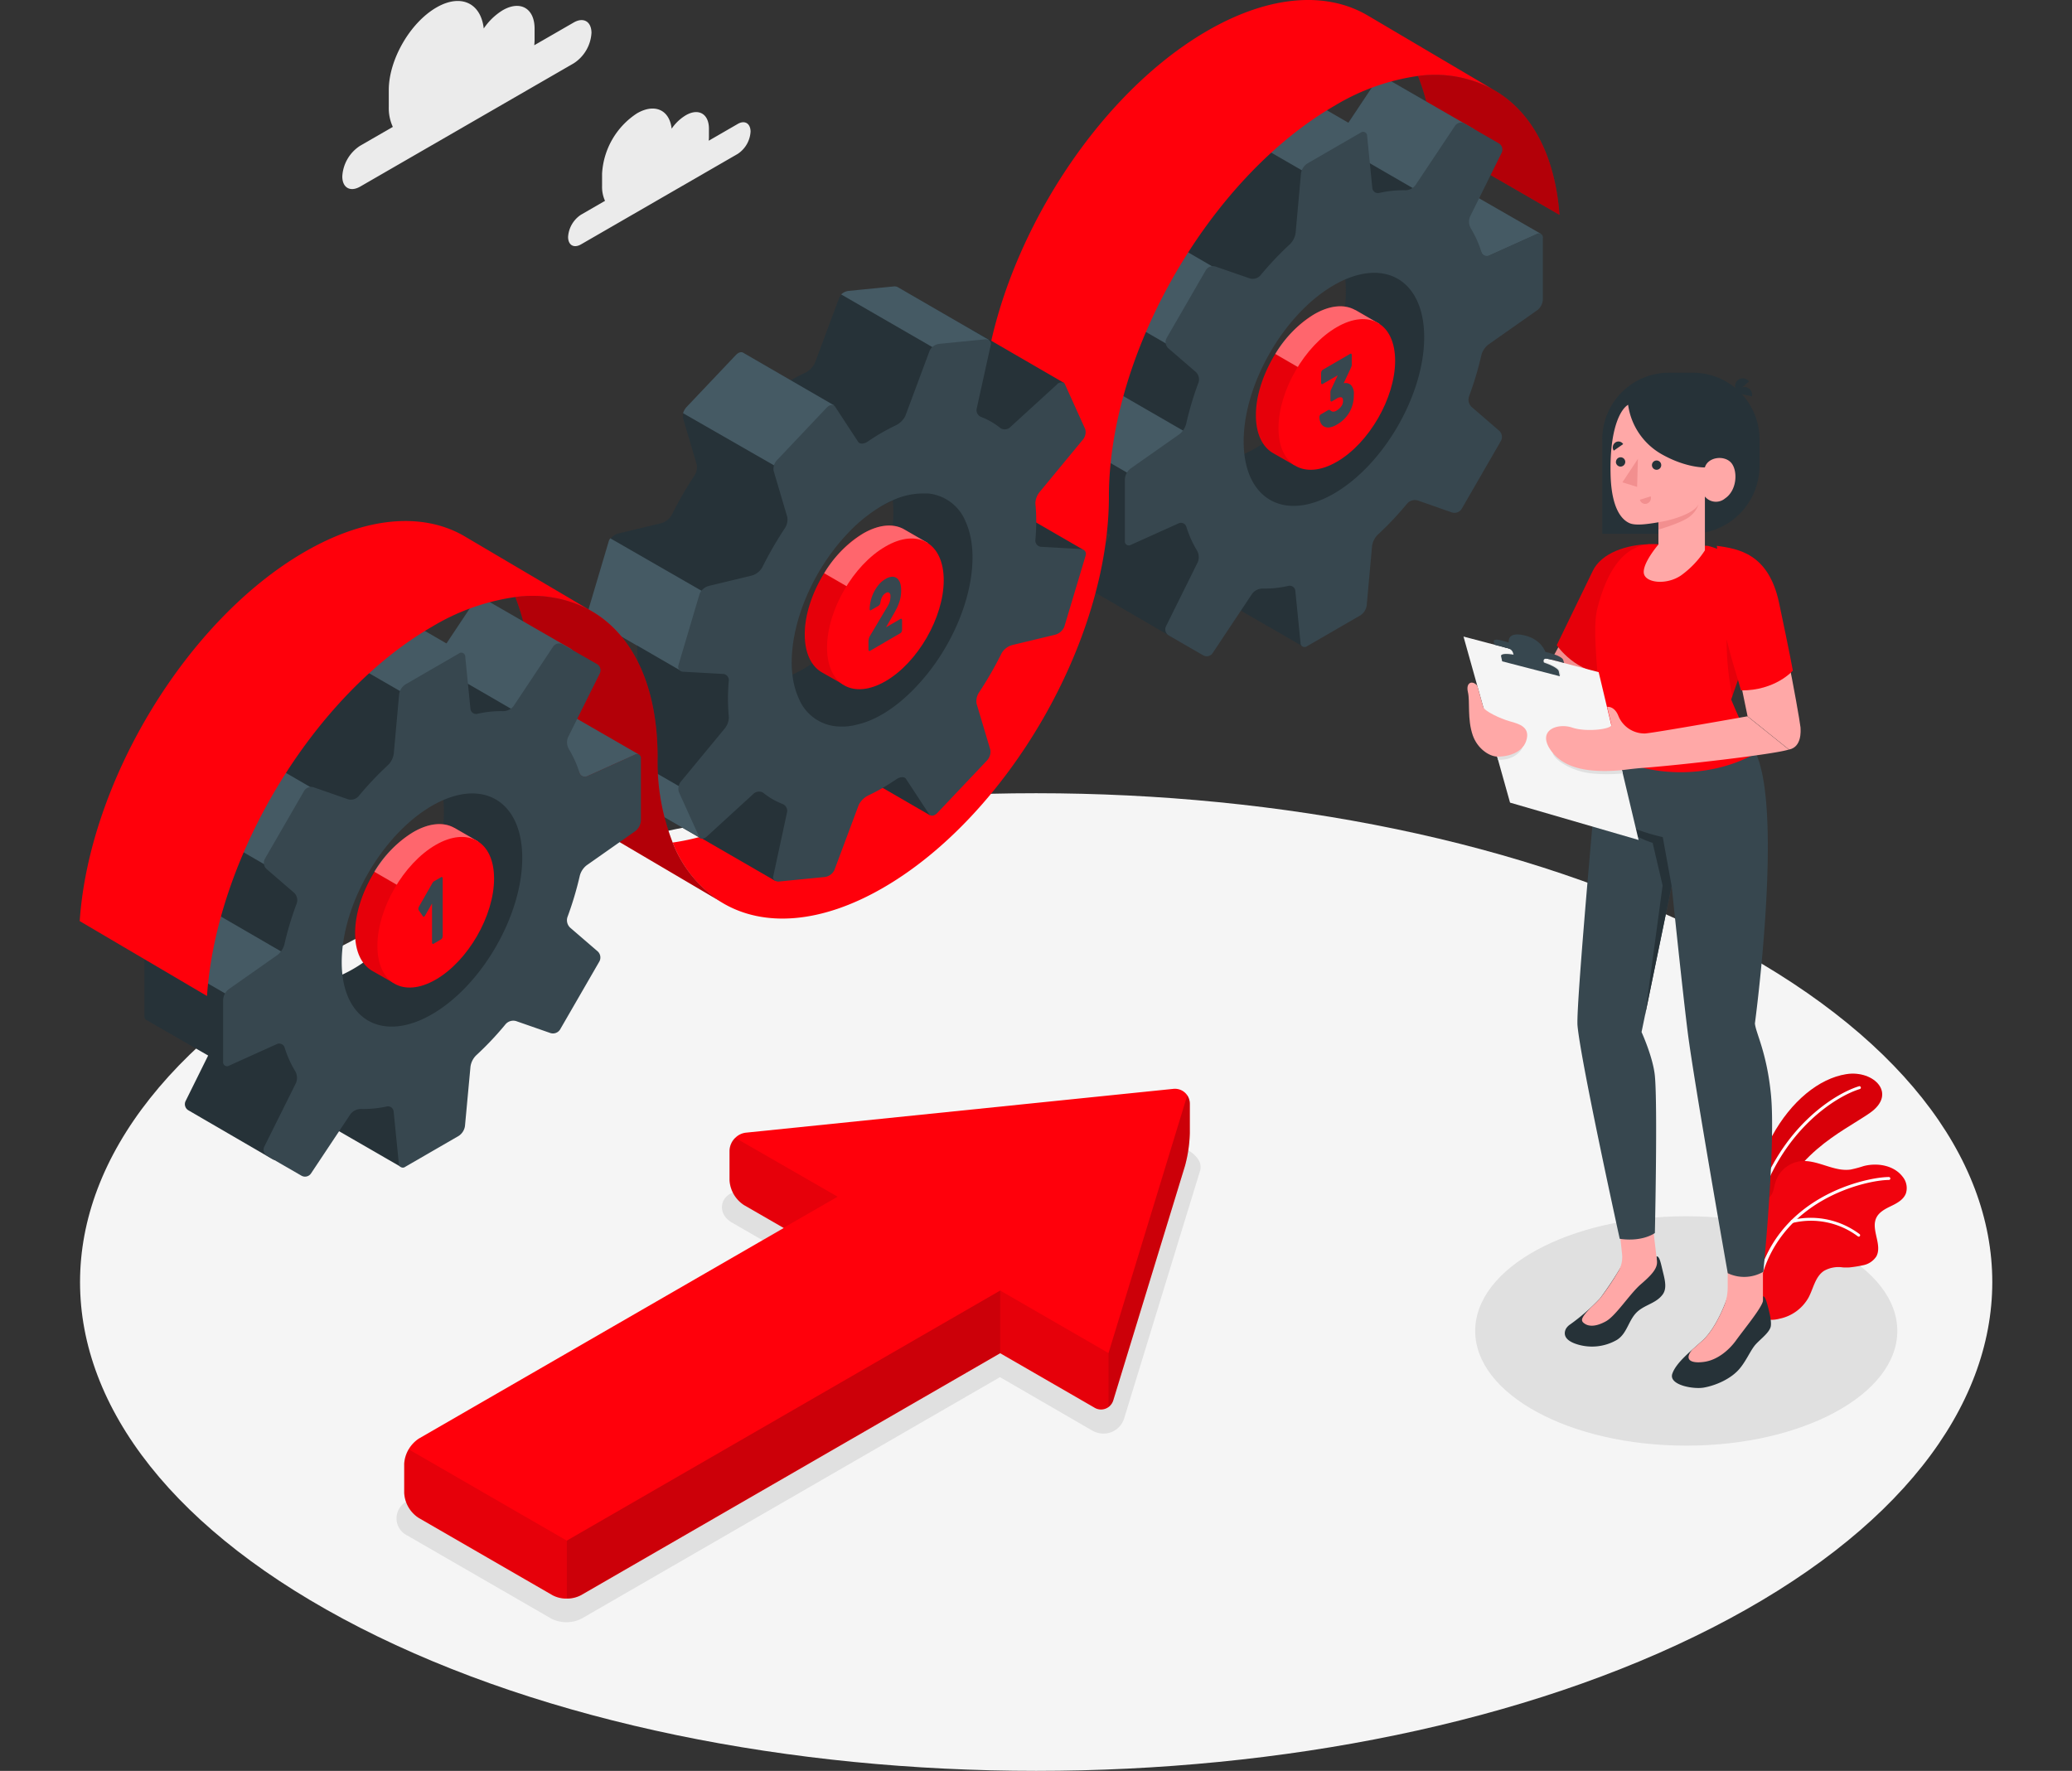 <svg xmlns="http://www.w3.org/2000/svg"
    xmlns:xlink="http://www.w3.org/1999/xlink" width="950" height="812" viewBox="0 0 950 812">
    <rect x="0" y="0" width="950" height="812" fill="#333333" stroke="none"/>
    <defs>
        <style>.a{fill:#707070;}.b{clip-path:url(#a);}.c{fill:#f5f5f5;}.d{fill:#e0e0e0;}.e{fill:#ff000b;}.f{opacity:0.15;}.g,.p{fill:#fff;}.h{opacity:0.07;}.i{fill:#263238;}.j{fill:#ebebeb;}.k{opacity:0.1;}.l{opacity:0.2;}.m{opacity:0.3;}.n{fill:#455a64;}.o{fill:#37474f;}.p{opacity:0.4;}.q{fill:none;}.r{fill:#ffa8a7;}.s{fill:#f28f8f;}</style>
        <clipPath id="a">
            <rect class="a" width="950" height="812" transform="translate(140 7070)"/>
        </clipPath>
    </defs>
    <g class="b" transform="translate(-140 -7070)">
        <g transform="translate(176.546 7070)">
            <path class="c" d="M128.557,746.365c171.2,87.513,448.777,87.513,619.959,0s171.2-229.448,0-316.961-448.744-87.644-619.959,0S-42.641,658.819,128.557,746.365Z"/>
            <path class="d" d="M223.321,743.839a15.1,15.1,0,0,1-7.463-1.857L150.146,704.05a8.741,8.741,0,0,1,0-15.691L335.292,581.522,299.152,560.65c-5.263-3.031-4.807-7.3-4.546-8.522s1.6-5.3,7.642-5.915l198.49-20.237h1.352a12.783,12.783,0,0,1,10.868,5.849h0a6.113,6.113,0,0,1,.7,5.067L478.969,650.069a9.919,9.919,0,0,1-9.532,7.283,10.676,10.676,0,0,1-5.263-1.434l-42.233-24.457L230.8,741.786A14.96,14.96,0,0,1,223.321,743.839Z"/>
            <ellipse class="d" cx="96.768" cy="52.596" rx="96.768" ry="52.596" transform="translate(639.821 557.684)"/>
            <path class="e" d="M766.325,556.918s.864-19.911,9.6-35.96c8.75-16.033,21.589-26.494,34.119-28.432s23.512,8.994,10.591,17.891c-12.921,8.913-36.3,18.738-45.231,49.3Z"/>
            <path class="f" d="M766.325,556.918s.864-19.911,9.6-35.96c8.75-16.033,21.589-26.494,34.119-28.432s23.512,8.994,10.591,17.891c-12.921,8.913-36.3,18.738-45.231,49.3Z"/>
            <path class="g" d="M769.649,551.541H769.5a.65.65,0,0,1-.424-.847h0c10.982-33.7,35.341-49.142,46.7-52.6a.655.655,0,0,1,.831.407c0,.016,0,.016.016.033a.669.669,0,0,1-.456.831c-11.112,3.405-34.966,18.591-45.8,51.749A.723.723,0,0,1,769.649,551.541Z"/>
            <path class="e" d="M837.316,547.142c-1.026,2.835-3.894,4.464-6.6,5.768s-5.621,2.737-6.957,5.426c-2.656,5.442,2.835,12.432,0,17.744a9.374,9.374,0,0,1-6.11,4.073,57.993,57.993,0,0,1-6.24.994c-.994.049-2,.049-3,0a13.475,13.475,0,0,0-8.587,1.532c-4.073,2.623-4.888,7.951-7.137,12.237a19.793,19.793,0,0,1-13.377,9.76,13.689,13.689,0,0,1-7.251,0l-.424-.228h0a9.418,9.418,0,0,1-.8-.815v-.13c-.945-2.656,0-5.556,0-8.359a2.616,2.616,0,0,0,0-.505c-.342-3.242-.652-6.469-.961-9.695-.57-5.98-1.059-11.943-1.45-17.923-.228-3.894-.994-8.147.391-11.878,1.532-4.073,6.11-4.546,7.479-8.6.57-1.629.815-3.34,1.369-4.97a13.912,13.912,0,0,1,11.063-9.092c7.87-.978,15.414,4.937,23.235,3.8a54.856,54.856,0,0,0,5.98-1.6c6.306-1.629,13.817-.342,17.793,4.807A8.165,8.165,0,0,1,837.316,547.142Z"/>
            <g class="h">
                <path class="i" d="M837.316,547.142c-1.026,2.835-3.894,4.464-6.6,5.768s-5.621,2.737-6.957,5.426c-2.656,5.442,2.835,12.432,0,17.744a9.374,9.374,0,0,1-6.11,4.073,33.644,33.644,0,0,1-6.24.994c-.994.049-2,.049-3,0a13.475,13.475,0,0,0-8.587,1.532c-4.073,2.623-4.888,7.951-7.137,12.237a19.793,19.793,0,0,1-13.377,9.76,13.689,13.689,0,0,1-7.251,0l-.424-.228h0a1.221,1.221,0,0,1-.326-.244,2.262,2.262,0,0,1-.473-.57v-.13c-1.222-2.167,0-5.931,0-8.359a2.616,2.616,0,0,0,0-.505c-.342-3.242-.652-6.469-.961-9.695-.57-5.98-1.059-11.943-1.45-17.923-.228-3.894-.994-8.147.391-11.878,1.532-4.073,6.11-4.546,7.479-8.6.57-1.629.815-3.34,1.369-4.97a13.912,13.912,0,0,1,11.063-9.092c7.87-.978,15.414,4.937,23.235,3.8a54.856,54.856,0,0,0,5.98-1.6c6.306-1.629,13.817-.342,17.793,4.807A8.165,8.165,0,0,1,837.316,547.142Z"/>
            </g>
            <path class="g" d="M769.16,591.119h0a.71.71,0,0,1-.538-.8c7.886-41.679,50.69-50.625,60.873-50.608a.668.668,0,0,1,0,1.336h0c-9.907,0-51.667,8.75-59.521,49.533a.646.646,0,0,1-.733.554A.179.179,0,0,1,769.16,591.119Z"/>
            <path class="g" d="M815.6,567.037a1.093,1.093,0,0,1-.375-.163,35.875,35.875,0,0,0-29.915-6.11.692.692,0,0,1-.8-.538.67.67,0,0,1,.505-.8,37.312,37.312,0,0,1,31.1,6.5.669.669,0,0,1,0,.945h0A.692.692,0,0,1,815.6,567.037Z"/>
            <path class="j" d="M226.5,10.314,208.413,20.742c.081-.8.13-1.58.147-2.379v-5.23c0-9.32-6.55-13.1-14.615-8.44a28.452,28.452,0,0,0-8.7,8.375c-1.32-11.715-10.509-16.082-21.671-9.646-12.09,6.974-21.866,23.935-21.866,37.867v7.821a20.518,20.518,0,0,0,1.857,9.076l-15.023,8.668A17.881,17.881,0,0,0,120.394,80.9c0,5.181,3.633,7.251,8.147,4.693L226.5,29.035a17.826,17.826,0,0,0,8.147-14.029C234.58,9.825,230.963,7.74,226.5,10.314Z"/>
            <path class="j" d="M301.645,56.865,288.4,64.523a15.92,15.92,0,0,0,.1-1.76V59.016c0-6.827-4.79-9.6-10.7-6.11a20.829,20.829,0,0,0-6.4,6.11c-.961-8.587-7.707-11.78-15.87-7.055A35.348,35.348,0,0,0,239.5,79.692v5.752a15.335,15.335,0,0,0,1.352,6.648l-11,6.355a13.152,13.152,0,0,0-5.931,10.184c0,3.8,2.656,5.312,5.931,3.422l71.806-41.467a13.132,13.132,0,0,0,5.931-10.3C307.511,56.523,304.855,54.959,301.645,56.865Z"/>
            <path class="e" d="M508.982,506.18v13.475a63.74,63.74,0,0,1-2.2,14.876L473.951,641.874a6.128,6.128,0,0,1-2.249,3.308,5.818,5.818,0,0,1-6.6.179L422.039,620.5,229.92,731.407a13.713,13.713,0,0,1-6.6,1.6,13.479,13.479,0,0,1-6.55-1.548l-61.346-35.439a14.6,14.6,0,0,1-6.648-11.454V671.088a15.072,15.072,0,0,1,6.746-11.471l167.271-96.54-18.216-10.509a14.629,14.629,0,0,1-6.632-11.454v-13.3a8.579,8.579,0,0,1,2.656-6.11h0a8.14,8.14,0,0,1,4.9-2.346l195.866-20.074a6.835,6.835,0,0,1,6.469,3A6.943,6.943,0,0,1,508.982,506.18Z"/>
            <path class="k" d="M223.321,706.429v26.494a13.479,13.479,0,0,1-6.55-1.548l-61.346-35.439a14.6,14.6,0,0,1-6.648-11.454v-13.41a13.565,13.565,0,0,1,2.037-6.517Z"/>
            <path class="k" d="M347.512,548.723,322.68,563l-18.216-10.509a14.659,14.659,0,0,1-6.632-11.471V527.8a8.514,8.514,0,0,1,2.656-6.11h0Z"/>
            <path class="k" d="M471.7,620.431V645.1a5.761,5.761,0,0,1-6.6.179l-43.064-24.848V591.754Z"/>
            <path class="l" d="M422.039,591.754v28.677L229.92,731.326a13.713,13.713,0,0,1-6.6,1.6V706.429Z"/>
            <path class="l" d="M508.982,506.18v13.475a63.74,63.74,0,0,1-2.2,14.876L473.951,641.874a6.128,6.128,0,0,1-2.249,3.308V620.415L507.825,502.2A7.129,7.129,0,0,1,508.982,506.18Z"/>
            <path class="e" d="M678.469,98.512l-58.25-33.63a94.755,94.755,0,0,0-6.632-30.046A56.27,56.27,0,0,1,647.4,40.685l1.287.75C665.418,51.1,676.4,70.763,678.469,98.512Z"/>
            <path class="m" d="M678.469,98.512l-58.25-33.63a94.755,94.755,0,0,0-6.632-30.046A56.27,56.27,0,0,1,647.4,40.685l1.287.75C665.418,51.1,676.4,70.763,678.469,98.512Z"/>
            <path class="n" d="M669.948,107.212h0a2.85,2.85,0,0,0-1.939.212l-21.8,9.825a2.588,2.588,0,0,1-3.454-1.206,4.043,4.043,0,0,1-.179-.473c-.864-2.754-15.789-5.931-17.011-8.293l8.293-20.807Z"/>
            <path class="i" d="M633.955,86.519h0a2.039,2.039,0,0,0-1.89,0l-16.1-37.264a3.334,3.334,0,0,0-1.287-4.285l-15.772-9.092a3.272,3.272,0,0,0-4.334.994L576.454,64.116a6.086,6.086,0,0,1-4.742,2.363,43.127,43.127,0,0,0-6.322.293V46.8l-12.106-6.99h0a2.031,2.031,0,0,0-2.037.179L526.791,54.128a6.7,6.7,0,0,0-2.982,4.627L521.365,86a9.122,9.122,0,0,1-2.542,5.1A149.722,149.722,0,0,0,505.2,105.5a4.743,4.743,0,0,1-4.807,1.369l-15.707-5.507a3.852,3.852,0,0,0-4.416,1.646l-18.021,31.186a3.825,3.825,0,0,0,.8,4.644l12.611,10.884a4.647,4.647,0,0,1,1.222,4.856,145.2,145.2,0,0,0-5.67,18.982,8.977,8.977,0,0,1-3.145,4.741l-22.42,15.756a6.666,6.666,0,0,0-2.509,4.823v28.286a2,2,0,0,0,.88,1.809h0l28.351,16.31-10.33,20.856a3.261,3.261,0,0,0,1.287,4.253l38.567,22.42a3.272,3.272,0,0,0,4.334-.994l17.532-17.939a2.017,2.017,0,0,0,.945,1.695L560.617,296.3l.961-28.123s-7.577-9.809-7.446-11.487l39.154-42.641a3.8,3.8,0,0,0,4.416-1.629l18.021-31.186a3.825,3.825,0,0,0-.8-4.644l17.336-55.236a6.559,6.559,0,0,0,2.493-4.807ZM539.044,205.529c-10.509,6.11-19.194,7.365-25.516,4.416-7.414-3.438,52.726-106.528,59.1-100.907,5.116,4.546,7.886,12.986,7.886,24.783-.081,26.428-18.624,58.511-41.467,71.709Z"/>
            <path class="n" d="M639.967,63.105,635.1,72.947,619.437,91,600.993,80.344,575.151,65.4a4.217,4.217,0,0,0,1.3-1.271l18.119-27.227a3.313,3.313,0,0,1,4.3-1.043L614.7,44.987,638.68,58.82A3.344,3.344,0,0,1,639.967,63.105Z"/>
            <path class="n" d="M469.763,176.591a7.217,7.217,0,0,1-1.646,1.727L445.7,194.074a6.036,6.036,0,0,0-1.548,1.792l37.638,21.768,29.785-16.9Z"/>
            <path class="n" d="M483.238,101.216a3.836,3.836,0,0,0-2.933,1.809l-18.021,31.186a3.859,3.859,0,0,0-.407,2.411l39.5,22.827,24.669-33.369Z"/>
            <path class="n" d="M589.278,60.661v8.962l-21.8,12.6L524.266,57.256a6.546,6.546,0,0,1,2.526-3.063L551.248,40.05a2.552,2.552,0,0,1,1.222-.375,1.692,1.692,0,0,1,.749.179l11.8,6.794.31.179,16.31,9.418Z"/>
            <path class="o" d="M670.844,137.356V109.07a1.818,1.818,0,0,0-2.77-1.792l-21.8,9.825a2.588,2.588,0,0,1-3.454-1.206,2.359,2.359,0,0,1-.179-.473,49.559,49.559,0,0,0-4.872-10.8,6.129,6.129,0,0,1-.326-5.279L651.976,70.03a3.334,3.334,0,0,0-1.287-4.285l-15.772-9.108a3.294,3.294,0,0,0-4.334,1.027L612.447,84.89a5.95,5.95,0,0,1-4.741,2.346,50.229,50.229,0,0,0-11.78,1.206,2.6,2.6,0,0,1-3.194-1.792,1.817,1.817,0,0,1-.081-.505L590.271,62.34a1.837,1.837,0,0,0-1.776-1.89,1.777,1.777,0,0,0-1.173.375L562.865,74.967a6.578,6.578,0,0,0-2.917,4.562l-2.46,27.276a9.123,9.123,0,0,1-2.542,5.1,149.712,149.712,0,0,0-13.622,14.4,4.743,4.743,0,0,1-4.807,1.369l-15.756-5.458a3.852,3.852,0,0,0-4.416,1.629l-18.021,31.2a3.825,3.825,0,0,0,.8,4.644l12.611,10.884a4.646,4.646,0,0,1,1.222,4.856,145.2,145.2,0,0,0-5.67,18.982,8.978,8.978,0,0,1-3.145,4.741l-22.42,15.756a6.666,6.666,0,0,0-2.509,4.823v28.286A1.834,1.834,0,0,0,482,249.815l21.8-9.825a2.588,2.588,0,0,1,3.454,1.206,4.049,4.049,0,0,1,.179.473,48.588,48.588,0,0,0,4.872,10.819,6.129,6.129,0,0,1,.326,5.279L498.1,287.079a3.276,3.276,0,0,0,1.238,4.3l15.772,9.108a3.257,3.257,0,0,0,4.334-1.027l18.119-27.227a6.1,6.1,0,0,1,4.725-2.363,47.81,47.81,0,0,0,11.8-1.206,2.6,2.6,0,0,1,3.194,1.841,2.2,2.2,0,0,1,.081.473l2.379,23.805a1.827,1.827,0,0,0,1.76,1.906,1.865,1.865,0,0,0,1.206-.375l24.457-14.143a6.591,6.591,0,0,0,2.917-4.579l2.46-27.243a9.123,9.123,0,0,1,2.542-5.1,147.4,147.4,0,0,0,13.589-14.4,4.7,4.7,0,0,1,4.823-1.369l15.707,5.507a3.861,3.861,0,0,0,4.416-1.646l18.021-31.2a3.843,3.843,0,0,0-.8-4.627l-12.611-10.884A4.646,4.646,0,0,1,637,181.772a151.446,151.446,0,0,0,5.67-19,9.136,9.136,0,0,1,3.145-4.741l22.42-15.756A6.536,6.536,0,0,0,670.844,137.356Zm-95.791,88.964c-22.86,13.182-41.386,2.493-41.386-23.9s18.526-58.494,41.386-71.676,41.386-2.509,41.386,23.887S597.9,213.105,575.053,226.319Z"/>
            <path class="e" d="M595.844,148.468l-10.9-6.289h-.1c-4.823-2.737-11.471-2.33-18.819,1.923-14.762,8.522-26.738,29.263-26.738,46.323,0,8.505,3,14.485,7.8,17.288h0l9.907,5.67,2.363-3.959a26.96,26.96,0,0,0,7.658-3c14.778-8.522,26.738-29.263,26.754-46.323a27.611,27.611,0,0,0-.864-6.827Z"/>
            <path class="k" d="M539.289,190.392c0,8.522,3,14.485,7.8,17.288h0L557,213.35l2.363-3.959a27.959,27.959,0,0,0,7.658-3,55.648,55.648,0,0,0,19.96-21.752l-38.73-22.42A55.572,55.572,0,0,0,539.289,190.392Z"/>
            <path class="p" d="M595.844,148.468l-10.9-6.289h-.13c-4.823-2.737-11.471-2.33-18.819,1.923a53.265,53.265,0,0,0-17.842,18.2l38.73,22.42a53.259,53.259,0,0,0,6.843-24.457,27.608,27.608,0,0,0-.864-6.827Z"/>
            <path class="e" d="M576.373,150c-14.778,8.522-26.738,29.263-26.738,46.323s11.96,23.968,26.738,15.43,26.738-29.263,26.738-46.323S591.151,141.446,576.373,150Z"/>
            <path class="o" d="M582.516,162.236a.375.375,0,0,1,.505,0,.878.878,0,0,1,.212.652v4.318a2.527,2.527,0,0,1-.179.912,7.166,7.166,0,0,1-.342.815l-3.194,6.811a3.7,3.7,0,0,1,3.357.815,5.785,5.785,0,0,1,1.3,4.367,15.658,15.658,0,0,1-2.037,8.147,15.326,15.326,0,0,1-5.768,5.638,8.955,8.955,0,0,1-3.357,1.271,4.274,4.274,0,0,1-2.493-.407,3.715,3.715,0,0,1-1.548-1.695,6.392,6.392,0,0,1-.57-2.623,1.625,1.625,0,0,1,.179-.733.86.86,0,0,1,.407-.489l3.34-1.939q.562-.318.831-.1l.652.473a1.832,1.832,0,0,0,.912.293,2.925,2.925,0,0,0,1.629-.554,6.73,6.73,0,0,0,2.037-1.857,3.968,3.968,0,0,0,.831-2.574c0-.961-.261-1.483-.831-1.6a3.03,3.03,0,0,0-2.037.554l-2.2,1.287a.354.354,0,0,1-.489,0,.869.869,0,0,1-.228-.652v-3.5a2.527,2.527,0,0,1,.179-.912q.2-.489.391-.88l2.786-5.98-6.909,3.976a.354.354,0,0,1-.489,0,.869.869,0,0,1-.228-.652v-4.3a1.926,1.926,0,0,1,.228-.9,1.346,1.346,0,0,1,.489-.635Z"/>
            <path class="e" d="M591.656,7.756l-.978-.57c-18.738-11.129-44.84-9.711-73.647,6.925C459.971,47.072,413.55,127.335,413.55,193.341S367.211,339.658,310.053,372.7a101.08,101.08,0,0,1-38.209,13.638,56.481,56.481,0,0,0,22.013,27.145l1.027.619c18.754,11.047,44.84,9.564,73.517-7.039,57.06-32.995,103.481-113.274,103.481-179.361S518.2,81.452,575.379,48.474A100.857,100.857,0,0,1,613.62,34.836a56.27,56.27,0,0,1,33.809,5.849Z"/>
            <path class="i" d="M409.851,263.355,460.2,252.063h-.1l-21.524-12.448L418.6,228.063a2.694,2.694,0,0,0-1.4-.407l-17.662-.994a2.9,2.9,0,0,1-2.982-2.77v-.1a96.036,96.036,0,0,0,0-17.043,8.4,8.4,0,0,1,2.037-5.214l28.27-2.3c1.206-1.466,24.343-23.789,24.343-23.789h-.13l-41.533-24.066a1.674,1.674,0,0,0-.8-.163c-11.96-6.909-32.93-19.064-33.418-19.357a3.4,3.4,0,0,0-2.037-.391l-20.612,2.037a5.714,5.714,0,0,0-4.5,3.145l-11.161,29.964a9.966,9.966,0,0,1-4.5,4.367c-2.183,1.027-4.367,2.183-6.566,3.438L304.334,161.91c-.864-.57-2.216-.212-3.34.978l-22.616,23.887a6.012,6.012,0,0,0-1.76,4.97l6.306,21.312a7.157,7.157,0,0,1-1.157,5.133,171.457,171.457,0,0,0-10.4,18.086,8.21,8.21,0,0,1-4.9,3.65l-19.357,4.66a6.348,6.348,0,0,0-4.383,3.65l-9.744,32.8a2.02,2.02,0,0,0,.733,2.379c.424.342,21.931,12.725,21.931,12.725a67.727,67.727,0,0,0,.375,8.782,8.355,8.355,0,0,1-1.923,5.214l-19.748,23.887a5.381,5.381,0,0,0-1.189,4.9l9.369,20.726a1.467,1.467,0,0,0,.587.668l41.6,24.066h0a.723.723,0,0,0,.13-.179l.619.375h0l33.451,19.341h0c.57-1.548,17.548-71.888,18.347-70.764l10.558,16.114a2.334,2.334,0,0,0,.326.375l20.123,11.683,21.7,12.579h0l-15.691-48.914C388.051,329.589,419.66,269.97,409.851,263.355ZM287.958,296.089l76.483-80.735a40.146,40.146,0,0,1,3.161,16.8,47.263,47.263,0,0,1,5.2-2.656q.244,2.664.244,5.621c0,26.494-18.526,58.494-41.386,71.708-1.678.961-3.324,1.809-4.888,2.542a43.374,43.374,0,0,1-.326-6C310.118,312.92,294.606,310.737,287.958,296.089Z"/>
            <path class="n" d="M284.618,384.287l-2.037-19.275-49.647-28.661a3.916,3.916,0,0,0,0,2.444L242.3,359.52a1.467,1.467,0,0,0,.587.668h.1Z"/>
            <path class="n" d="M290.908,274.223l-47.626-27.39a3.733,3.733,0,0,0-.7,1.271l-9.744,32.815a2.02,2.02,0,0,0,.733,2.379l.342.228,21.459,12.416h.13l19.96,11.552Z"/>
            <path class="n" d="M276.634,189.463l41.663,23.9,27.471-27.553-41.549-24.066h0c-.864-.554-2.2-.179-3.324.994l-22.648,23.887A7.255,7.255,0,0,0,276.634,189.463Z"/>
            <path class="n" d="M375.211,131.734a3.181,3.181,0,0,0-2.037-.391l-20.612,2.037a5.819,5.819,0,0,0-3.438,1.629L403.3,166.293l13.833-8.016-.391-2.509C416.76,155.784,375.9,132.158,375.211,131.734Z"/>
            <path class="o" d="M460.183,252.063h-.1a3.133,3.133,0,0,0-1.287-.326l-17.662-.994a2.9,2.9,0,0,1-2.982-2.77v-.1c.244-2.786.391-5.556.407-8.261a79.023,79.023,0,0,0-.391-8.782,8.566,8.566,0,0,1,1.939-5.214l19.732-23.9a5.388,5.388,0,0,0,1.206-4.9l-9.369-20.726a1.311,1.311,0,0,0-.57-.652h-.13a2.871,2.871,0,0,0-3.014.945l-21.068,19.243a3.749,3.749,0,0,1-4.611.782,32.412,32.412,0,0,0-9.01-5.23,3.348,3.348,0,0,1-2.037-3.682l6.5-29.492a1.839,1.839,0,0,0-.9-2.037,3.4,3.4,0,0,0-2.037-.342l-20.612,2.037a5.62,5.62,0,0,0-4.5,3.145l-11.161,29.964a9.586,9.586,0,0,1-4.5,4.334,92.129,92.129,0,0,0-12.758,7.4c-1.727,1.157-3.666,1.238-4.416,0l-10.542-16.1c-.75-1.141-2.444-.9-3.813.505l-22.616,23.9a5.961,5.961,0,0,0-1.76,4.953l6.306,21.345a7.227,7.227,0,0,1-1.141,5.132,171.12,171.12,0,0,0-10.412,18.053,8.188,8.188,0,0,1-4.9,3.666l-19.357,4.66a6.432,6.432,0,0,0-4.383,3.633L274.5,305.067a2.3,2.3,0,0,0,1.6,2.868,2.278,2.278,0,0,0,.815.081l17.695.994a2.876,2.876,0,0,1,3.014,2.721v.065a93.041,93.041,0,0,0,0,17.043,8.262,8.262,0,0,1-2.037,5.377l-19.732,23.9a5.388,5.388,0,0,0-1.206,4.9l9.369,20.709a1.311,1.311,0,0,0,.57.652h0a1.439,1.439,0,0,0,.733.179h0a3.58,3.58,0,0,0,2.3-1.075l21.051-19.259a3.775,3.775,0,0,1,4.611-.782,33.233,33.233,0,0,0,9.01,5.23,3.338,3.338,0,0,1,2.037,3.682L317.988,401.8a1.808,1.808,0,0,0,.864,2.037h0a3.155,3.155,0,0,0,2.037.342l20.612-2.037A5.714,5.714,0,0,0,346,399l11.194-29.964a9.81,9.81,0,0,1,4.5-4.367c2.167-1.026,4.367-2.183,6.55-3.438,2.183-1.271,4.073-2.526,6.224-3.927,1.711-1.189,3.666-1.271,4.4-.13l10.558,16.114a1.553,1.553,0,0,0,.505.473c.864.538,2.183.163,3.275-.994l22.616-23.887a6.024,6.024,0,0,0,1.727-4.953L411.2,322.615a7.237,7.237,0,0,1,1.157-5.133,169.834,169.834,0,0,0,10.4-18.086,8.168,8.168,0,0,1,4.937-3.65l19.341-4.66a6.347,6.347,0,0,0,4.383-3.65l9.809-32.75A2.18,2.18,0,0,0,460.183,252.063Zm-103.3,80.067-1.141.293-.815.179c-.619.13-1.222.228-1.841.31-.733.13-1.434.163-2.134.228h-1.939a20.7,20.7,0,0,1-19.406-13.068,35.406,35.406,0,0,1-2.835-10.8,43.369,43.369,0,0,1-.326-6c.13-18.689,9.727-41.842,25.565-58.576a71.191,71.191,0,0,1,15.609-12.66,47.268,47.268,0,0,1,5.2-2.656,32.987,32.987,0,0,1,14.615-3.1h1.646a6.673,6.673,0,0,1,.8.1,20.69,20.69,0,0,1,16.31,12.807c8.75,19.341-1.287,52.987-22.42,75.407C374.836,324.147,365.435,330.094,356.881,332.131Z"/>
            <line class="q" x2="41.663" y2="24.115" transform="translate(409.412 151.254)"/>
            <path class="e" d="M388.865,248.984l-10.884-6.273h0c-4.823-2.737-11.471-2.33-18.819,1.923-14.762,8.522-26.738,29.263-26.738,46.323,0,8.522,2.982,14.485,7.8,17.3h0l9.907,5.638,2.363-3.959a27.159,27.159,0,0,0,7.691-3c14.778-8.522,26.738-29.263,26.738-46.323a28.371,28.371,0,0,0-.831-6.827Z"/>
            <path class="k" d="M332.31,290.908c0,8.522,2.982,14.485,7.8,17.3h0l9.923,5.638,2.363-3.959a27.958,27.958,0,0,0,7.658-3,55.6,55.6,0,0,0,19.927-21.638l-38.73-22.42A56.1,56.1,0,0,0,332.31,290.908Z"/>
            <path class="p" d="M388.865,248.984l-10.884-6.273h0c-4.823-2.737-11.454-2.33-18.787,1.923a53.458,53.458,0,0,0-17.858,18.2l38.73,22.42a53.58,53.58,0,0,0,6.843-24.587,27.61,27.61,0,0,0-.864-6.827Z"/>
            <path class="e" d="M369.411,250.613c-14.778,8.522-26.754,29.263-26.754,46.323s11.992,23.968,26.754,15.446c14.778-8.522,26.738-29.263,26.738-46.323S384.189,241.978,369.411,250.613Z"/>
            <path class="o" d="M376.629,270.769a16.513,16.513,0,0,1-.163,2.379,15.57,15.57,0,0,1-.538,2.444,26.054,26.054,0,0,1-.994,2.656c-.424.912-.945,1.874-1.532,2.917l-3.715,6.469,6.648-3.845a.416.416,0,0,1,.505,0,.953.953,0,0,1,.212.652v4.318a1.91,1.91,0,0,1-.212.9,1.379,1.379,0,0,1-.505.635l-13.98,8.147a.416.416,0,0,1-.505,0,.952.952,0,0,1-.212-.652v-3.5a6.719,6.719,0,0,1,.163-1.4,4.935,4.935,0,0,1,.619-1.45l7.9-13.3a8.918,8.918,0,0,0,1.157-2.607,8.777,8.777,0,0,0,.244-1.841,5.751,5.751,0,0,0,0-.75,1.726,1.726,0,0,0-.31-.831,1.072,1.072,0,0,0-.668-.489,1.633,1.633,0,0,0-1.189.31A4.01,4.01,0,0,0,368.351,273a6.2,6.2,0,0,0-.717,1.287,5.307,5.307,0,0,0-.375,1.222l-.179.864a2.036,2.036,0,0,1-1.059,1.548l-3.259,1.874a.32.32,0,0,1-.407,0,.685.685,0,0,1-.163-.554,17.386,17.386,0,0,1,.473-3.666,18.3,18.3,0,0,1,1.369-3.878,18.068,18.068,0,0,1,2.281-3.552,11.206,11.206,0,0,1,3.226-2.7,6.155,6.155,0,0,1,3.079-.994,3.455,3.455,0,0,1,2.249.831,5.149,5.149,0,0,1,1.369,2.265A11.9,11.9,0,0,1,376.629,270.769Z"/>
            <path class="e" d="M271.844,386.291a101.714,101.714,0,0,1-6.892-39.089c0-32.6-11.275-55.594-29.573-66.592l-1.857-1.075a55.955,55.955,0,0,0-33.793-5.768,101.662,101.662,0,0,1,6.925,39.072c0,32.832,11.438,55.953,29.98,66.853l57.289,33.744A56.461,56.461,0,0,1,271.844,386.291Z"/>
            <path class="m" d="M271.844,386.291a101.714,101.714,0,0,1-6.892-39.089c0-32.6-11.275-55.594-29.573-66.592l-1.857-1.075a55.955,55.955,0,0,0-33.793-5.768,101.662,101.662,0,0,1,6.925,39.072c0,32.832,11.438,55.953,29.98,66.853l57.289,33.744A56.461,56.461,0,0,1,271.844,386.291Z"/>
            <path class="n" d="M256.414,345.98h0a2.75,2.75,0,0,0-1.939.179l-21.8,9.825a2.588,2.588,0,0,1-3.454-1.206,4.056,4.056,0,0,1-.179-.473c-.864-2.754-15.789-5.915-17.011-8.277l8.375-20.823Z"/>
            <path class="i" d="M220.421,325.287h0a2.039,2.039,0,0,0-1.89,0l-16.1-37.264a3.294,3.294,0,0,0-1.287-4.253L185.471,274.6a3.294,3.294,0,0,0-4.334,1.027l-18.119,27.243a6.07,6.07,0,0,1-4.741,2.346,43.133,43.133,0,0,0-6.322.31V285.6l-12.122-6.974h0a2.031,2.031,0,0,0-2.037.179l-24.457,14.143a6.636,6.636,0,0,0-3.014,4.546l-2.444,27.276a8.981,8.981,0,0,1-2.542,5.067,149.266,149.266,0,0,0-13.622,14.534,4.71,4.71,0,0,1-4.807,1.369L71.2,340.261a3.8,3.8,0,0,0-4.416,1.629L48.767,372.914a3.825,3.825,0,0,0,.8,4.644l12.611,10.868a4.647,4.647,0,0,1,1.222,4.855,145.428,145.428,0,0,0-5.67,19,9.04,9.04,0,0,1-3.145,4.741l-22.42,15.756a6.633,6.633,0,0,0-2.509,4.807v28.286a2,2,0,0,0,.88,1.809h0l28.351,16.31L48.555,504.86a3.261,3.261,0,0,0,1.287,4.253l38.567,22.42a3.294,3.294,0,0,0,4.334-1.026l17.532-17.923a2.028,2.028,0,0,0,.945,1.678l35.911,20.726.961-28.123s-7.446-9.646-7.446-11.389L179.8,452.834a3.852,3.852,0,0,0,4.416-1.629L202.237,420a3.825,3.825,0,0,0-.8-4.644l17.337-55.219a6.7,6.7,0,0,0,2.493-4.807ZM125.51,444.231c-10.509,6.11-19.194,7.381-25.516,4.448-7.414-3.471,52.726-106.544,59.1-100.923,5.116,4.562,7.886,13,7.886,24.8C166.9,398.984,148.354,431.082,125.51,444.231Z"/>
            <path class="e" d="M182.7,385.883l-10.884-6.273h0c-4.823-2.737-11.454-2.33-18.787,1.923-14.778,8.522-26.754,29.263-26.754,46.323,0,8.522,3,14.485,7.821,17.3h0L144,450.8l2.363-3.959a26.923,26.923,0,0,0,7.658-2.982c14.778-8.538,26.754-29.28,26.754-46.339a30.1,30.1,0,0,0-.831-6.827Z"/>
            <path class="k" d="M126.162,427.807c0,8.522,2.982,14.485,7.788,17.3h0l9.907,5.638,2.363-3.959a26.96,26.96,0,0,0,7.658-3,55.636,55.636,0,0,0,19.911-21.752l-38.73-22.42A55.863,55.863,0,0,0,126.162,427.807Z"/>
            <path class="p" d="M182.7,385.883l-10.884-6.273h-.1c-4.823-2.737-11.454-2.33-18.787,1.923a53.314,53.314,0,0,0-17.858,18.2l38.73,22.42a53.579,53.579,0,0,0,6.843-24.587,30.1,30.1,0,0,0-.831-6.827Z"/>
            <path class="e" d="M163.23,387.415c-14.778,8.538-26.738,29.263-26.738,46.323s11.96,23.968,26.738,15.446,26.754-29.263,26.754-46.323C190,385.8,178.009,378.893,163.23,387.415Z"/>
            <path class="o" d="M155.425,417.33a1.018,1.018,0,0,1-.147-.75,2.9,2.9,0,0,1,.293-.9l5.7-10c.13-.244.31-.538.505-.88a1.969,1.969,0,0,1,.7-.717l3.242-1.874a.354.354,0,0,1,.489,0,.869.869,0,0,1,.228.652v26.331a2.147,2.147,0,0,1-.228.9,1.151,1.151,0,0,1-.489.619l-3.471,2.037a.375.375,0,0,1-.505,0,.911.911,0,0,1-.212-.635V414.3l-3.161,5.475a1.147,1.147,0,0,1-.538.538.372.372,0,0,1-.473-.163Z"/>
            <path class="n" d="M226.417,301.808l-4.872,9.939L205.854,329.7l-18.347-10.656-25.842-14.941a4.217,4.217,0,0,0,1.3-1.271l18.119-27.227a3.313,3.313,0,0,1,4.3-1.043l15.821,9.124,23.935,13.784A3.344,3.344,0,0,1,226.417,301.808Z"/>
            <path class="n" d="M56.23,415.326a7.345,7.345,0,0,1-1.646,1.76l-22.42,15.756a5.462,5.462,0,0,0-1.548,1.792L68.3,456.468l29.72-16.9Z"/>
            <path class="n" d="M69.7,339.984a3.818,3.818,0,0,0-2.933,1.792L48.751,372.9a3.751,3.751,0,0,0-.407,2.411L87.774,398.12l24.669-33.337Z"/>
            <path class="n" d="M175.744,299.413v8.962l-21.8,12.6-43.211-24.962a6.546,6.546,0,0,1,2.526-3.063L137.714,278.8a2.552,2.552,0,0,1,1.222-.375,1.692,1.692,0,0,1,.749.179l11.8,6.794.31.179L168.1,295Z"/>
            <path class="o" d="M257.31,376.107V347.821a1.818,1.818,0,0,0-2.77-1.792l-21.8,9.825a2.588,2.588,0,0,1-3.454-1.206,4.056,4.056,0,0,1-.179-.473,50.221,50.221,0,0,0-4.9-10.819,6.129,6.129,0,0,1-.326-5.279l14.6-29.312a3.294,3.294,0,0,0-1.287-4.253L221.4,295.47a3.257,3.257,0,0,0-4.334,1.026l-18.119,27.227a6.086,6.086,0,0,1-4.741,2.363,47.762,47.762,0,0,0-11.78,1.206,2.6,2.6,0,0,1-3.194-1.841,2.2,2.2,0,0,1-.081-.473l-2.379-23.805a1.818,1.818,0,0,0-1.711-1.906,1.706,1.706,0,0,0-1.238.407l-24.457,14.143a6.474,6.474,0,0,0-2.917,4.562l-2.46,27.243a9.122,9.122,0,0,1-2.542,5.1,151.657,151.657,0,0,0-13.622,14.4,4.71,4.71,0,0,1-4.807,1.369l-15.707-5.475a3.8,3.8,0,0,0-4.416,1.629l-18.021,31.2a3.843,3.843,0,0,0,.8,4.627l12.611,10.884a4.647,4.647,0,0,1,1.222,4.855,144.579,144.579,0,0,0-5.687,18.933,9.04,9.04,0,0,1-3.145,4.741l-22.42,15.756a6.582,6.582,0,0,0-2.493,4.872v28.286a1.815,1.815,0,0,0,1.548,2.069,1.852,1.852,0,0,0,1.238-.261l21.8-9.841a2.588,2.588,0,0,1,3.454,1.206,2.356,2.356,0,0,1,.179.473,48.8,48.8,0,0,0,4.872,10.8,6.109,6.109,0,0,1,.326,5.3l-14.534,29.2A3.261,3.261,0,0,0,85.933,530l15.772,9.108a3.294,3.294,0,0,0,4.334-1.026l18.119-27.243a6.163,6.163,0,0,1,4.725-2.346,50.154,50.154,0,0,0,11.78-1.108,2.6,2.6,0,0,1,3.194,1.841,2.2,2.2,0,0,1,.081.473l2.379,23.805a1.837,1.837,0,0,0,1.776,1.89,1.777,1.777,0,0,0,1.173-.375l24.457-14.143a6.526,6.526,0,0,0,2.917-4.562l2.526-27.243a9.123,9.123,0,0,1,2.542-5.1A143.509,143.509,0,0,0,195.3,469.584a4.672,4.672,0,0,1,4.823-1.369l15.707,5.475a3.852,3.852,0,0,0,4.416-1.629l18.021-31.2a3.825,3.825,0,0,0-.8-4.644l-12.611-10.868a4.679,4.679,0,0,1-1.222-4.856,154.206,154.206,0,0,0,5.67-19,8.978,8.978,0,0,1,3.145-4.741L254.866,381A6.565,6.565,0,0,0,257.31,376.107Zm-95.791,88.964c-22.86,13.214-41.386,2.509-41.386-23.887s18.526-58.494,41.386-71.709,41.386-2.493,41.386,23.9S184.363,451.873,161.519,465.071Z"/>
            <path class="e" d="M233.472,279.535a55.99,55.99,0,0,0-33.728-5.768A101.031,101.031,0,0,0,161.487,287.4C107.2,318.753,62.682,392.776,58.364,456.7L0,422.349c4.3-63.92,48.914-137.959,103.155-169.308,28.221-16.31,53.8-18.021,72.474-7.625l2.2,1.3Z"/>
            <path class="i" d="M738.854,244.78H698.087V201.471A30.569,30.569,0,0,1,728.654,170.9h10.966a30.569,30.569,0,0,1,30.567,30.567h0v12.09a31.222,31.222,0,0,1-31.219,31.219Z"/>
            <path class="i" d="M765.347,174.88l-5.279,4.709a3.549,3.549,0,0,1,4.937-5.1A1.968,1.968,0,0,1,765.347,174.88Z"/>
            <path class="i" d="M766.7,181.724l-6.925-1.483a3.544,3.544,0,0,1,6.941,1.434A.06.06,0,0,0,766.7,181.724Z"/>
            <path class="i" d="M697.028,595.388a93.905,93.905,0,0,1-13.719,11.943,6.048,6.048,0,0,0-1.923,2.037c-.635,1.352-1.646,4.66,4.481,6.811a22.811,22.811,0,0,0,18.95-1.809c5.035-3.161,5.263-9.727,10-13.459,3.519-2.77,7.935-3.487,10.786-7.12,2.037-2.526,1.466-5.9.424-10.053-1.124-4.53-1.646-7.968-3.145-7.625l.244,2.037c-1.874,2.982-11.6,3.878-15.919,1.809A163.845,163.845,0,0,1,697.028,595.388Z"/>
            <path class="r" d="M692.791,599.624h0c1.466-1.352,2.9-2.7,4.253-4.22a113.277,113.277,0,0,0,7.935-11.683,12.957,12.957,0,0,0,2.216-8.375l-1.206-11.161,15.381-1.108,1.792,15.1h0c.375,3.405-2.46,6.436-7.462,10.754-4.986,4.318-11.373,14.387-15.919,16.913s-7.772,2.428-9.695,1.141C688.164,605.718,687.92,604.61,692.791,599.624Z"/>
            <path class="i" d="M755.587,596.773v-2.33c-.912,2.7-5.149,14.387-11.552,20.237-5.116,4.66-12.074,10.053-13.833,15.218-1.776,5.181,9.678,7.218,14.453,6.355,5.54-.978,12.693-4.073,16.6-8.913,2.737-3.357,4.481-7.365,6.436-10,1.955-2.656,6.469-5.605,7.528-8.685.587-1.695-.1-5.361-.912-8.473s-1.564-6.012-2.542-5.752V596.2a12.847,12.847,0,0,1-8.147,2.737C761.29,599.135,755.571,598.565,755.587,596.773Z"/>
            <path class="r" d="M739.408,618.785c1.6-1.4,3.177-2.786,4.627-4.073,4.481-4.073,7.886-11.031,9.858-15.756a22.837,22.837,0,0,0,1.695-8.522V581.2h16.163V596.2h0v.407h0c-.782,3.357-8.147,12.237-12.416,18.119-2.835,3.91-8.147,8.88-14.615,9.744C738.577,625.319,735.448,623.4,739.408,618.785Z"/>
            <path class="o" d="M768.524,345.41c12.562,27.39-.456,123.848-.456,123.848.391,4.448,5.458,13.182,7.365,32.75,2.249,23.1-3.5,81.143-3.5,81.143a17.561,17.561,0,0,1-16.31.652s-15.43-87.4-18.347-110.39c-2.526-20.058-7.381-67.26-7.381-67.26l-13.8,67.081s5.279,11.536,6.11,20.09c1.3,13.507,0,72.051,0,72.051s-5.524,4.2-16.115,2.656c0,0-17.939-81.517-19.357-97.827-.831-9.695,10.184-128.834,10.184-128.834Z"/>
            <path class="i" d="M729.892,406.251l-4.073-22.42s-17.222-3.568-25.027-10.9a44.63,44.63,0,0,0,20.383,13.54l4.579,19.569-8.017,59.309Z"/>
            <path class="r" d="M788.973,333.5c-.13-1.792-3.487-20.97-5.8-31.691l-22.534,6.909,4.073,19.732,19,15.251C789.56,342.51,789.087,335.292,788.973,333.5Z"/>
            <path class="s" d="M679.952,293.075,669.3,312.611l16.571,14.208,15.186-24.066Z"/>
            <path class="e" d="M719.92,249.538c-10.558.13-22.192,3.959-26.184,12.237l-16.522,34.07s9.336,13.67,24.147,12.725Z"/>
            <path class="k" d="M719.92,249.538c-10.558.13-22.192,3.959-26.184,12.237l-16.522,34.07s9.336,13.67,24.147,12.725Z"/>
            <path class="e" d="M746.414,250.271h0a31.726,31.726,0,0,1,21.231,17.369,27.457,27.457,0,0,1,.75,20.709l-11.21,32.408s5.263,12.676,11.324,24.669c-28.107,15.691-63.187,7.446-71.66-4.073-.342-2.444.13-13.393-.554-25.842-.733-13.3-2.542-28.27-.473-36.482,3.878-15.251,11.145-29.557,25.6-29.557Z"/>
            <path class="e" d="M750.6,250.271c9.6,1.369,23.675,3.308,28.53,26.086,4.9,23.1,6.338,31.137,6.338,31.137s-7.886,9.173-23.789,9.092l-4.953-17.5Z"/>
            <path class="k" d="M760.312,311.763s-3.242-10.3-5.214-18.673a130.064,130.064,0,0,0,2.607,26.217Z"/>
            <path class="r" d="M709.932,185.6c-3.813,2.265-8.505,11.813-8.033,31.854.391,16.978,5.882,21.182,8.668,22.42,2.77,1.238,8.147.473,13.263-.391v10.184s-7.153,8.31-6.713,12.986c.456,4.66,10.33,5.784,17.043,1.222a42.968,42.968,0,0,0,10.982-11.52V227.672a6.519,6.519,0,0,0,9.173.929l.049-.049c5.719-3.813,5.931-13.214,2.607-16.587s-10.493-2.3-11.846,2.363c0,0-8.261.31-19.259-5.752A30.933,30.933,0,0,1,709.932,185.6Z"/>
            <path class="i" d="M720.865,213.17a2.129,2.129,0,1,0,2.232-2.02A2.131,2.131,0,0,0,720.865,213.17Z"/>
            <path class="s" d="M720.3,227.59l-4.953,1.564a2.512,2.512,0,0,0,3.08,1.809l.147-.049A2.709,2.709,0,0,0,720.3,227.59Z"/>
            <path class="i" d="M703.35,206.637l4.318-3a2.525,2.525,0,0,0-3.454-.831l-.147.1A2.752,2.752,0,0,0,703.35,206.637Z"/>
            <path class="i" d="M704.344,211.639a2.154,2.154,0,0,0,2,2.3h.033a2.191,2.191,0,0,0,2.249-2.037,2.128,2.128,0,1,0-4.253-.179Z"/>
            <path class="s" d="M714.413,210.417l-.342,12.839-6.762-2.086Z"/>
            <path class="s" d="M723.831,239.452c5.458-.717,16.685-3.959,18.444-8.391a11.545,11.545,0,0,1-3.927,5.67c-3.357,2.9-14.518,6.11-14.518,6.11Z"/>
            <path class="c" d="M634.46,291.885l61.981,16.326,18.3,76.939L655.8,368.026Z"/>
            <path class="d" d="M661.491,342.77c-.57,1.6-3.976,5.947-11.194,5.605l-.9-3.177Z"/>
            <path class="d" d="M675.341,345.2c.261,2.037,4.481,5.833,11.617,8.147,8.147,2.7,20.546,1.287,20.546,1.287L706.38,350.8Z"/>
            <path class="d" d="M652.595,303.014l-.505-2.363c-.293-1.3,3.357-1.369,8.147-.13l9.124,2.363c4.774,1.238,8.864,3.308,9.157,4.611l.505,2.363Z"/>
            <path class="o" d="M648.31,294.1c-.163-.815,1.3-1.043,3.308-.489l3.6.994s-1.075-5.116,6.957-3.324,9.776,7.577,9.776,7.577l3.878,1.108c2.037.619,4.073,1.76,4.318,2.574l.456,1.466-31.936-8.391Z"/>
            <path class="o" d="M652.709,296.659c2.933.7,4.073,1.108,4.579,3.1a31.033,31.033,0,0,1,.7,4.073l14.143,3.731s-.7-2.917-.9-4.073.261-1.841,2.509-1.222l.179-.912L651.8,295.73Z"/>
            <path class="o" d="M652.188,303.242l-.505-2.363c-.293-1.3,3.357-1.369,8.147-.13l9.124,2.363c4.774,1.238,8.864,3.308,9.157,4.611l.505,2.363Z"/>
            <path class="r" d="M783.629,343.7l-19-15.251s-41.989,7.479-46.877,7.87a12.945,12.945,0,0,1-12.237-7.951c-1.874-4.823-5.181-4.236-5.181-4.236l1.923,8.147c.473,2.037-11.357,3.568-17.923,1.352s-16.033.994-10.184,9.923,17.32,9.972,25.255,9.972a81.022,81.022,0,0,0,9.939-.668c2.574-.326,5.116-.587,7.707-.782C733.232,350.868,776.231,346.013,783.629,343.7Z"/>
            <path class="r" d="M640.766,314.37l2.754,9.825c.538,1.874,7.74,5.312,12.237,6.566,4.481,1.238,9.564,2.737,7.4,9.108-2.037,5.866-9.5,7.218-13.312,7.055s-9.043-3.813-11.112-9.695c-2.623-7.5-1.206-15.512-2.249-19.895C635.438,312.937,638.484,311.763,640.766,314.37Z"/>
        </g>
    </g>
</svg>